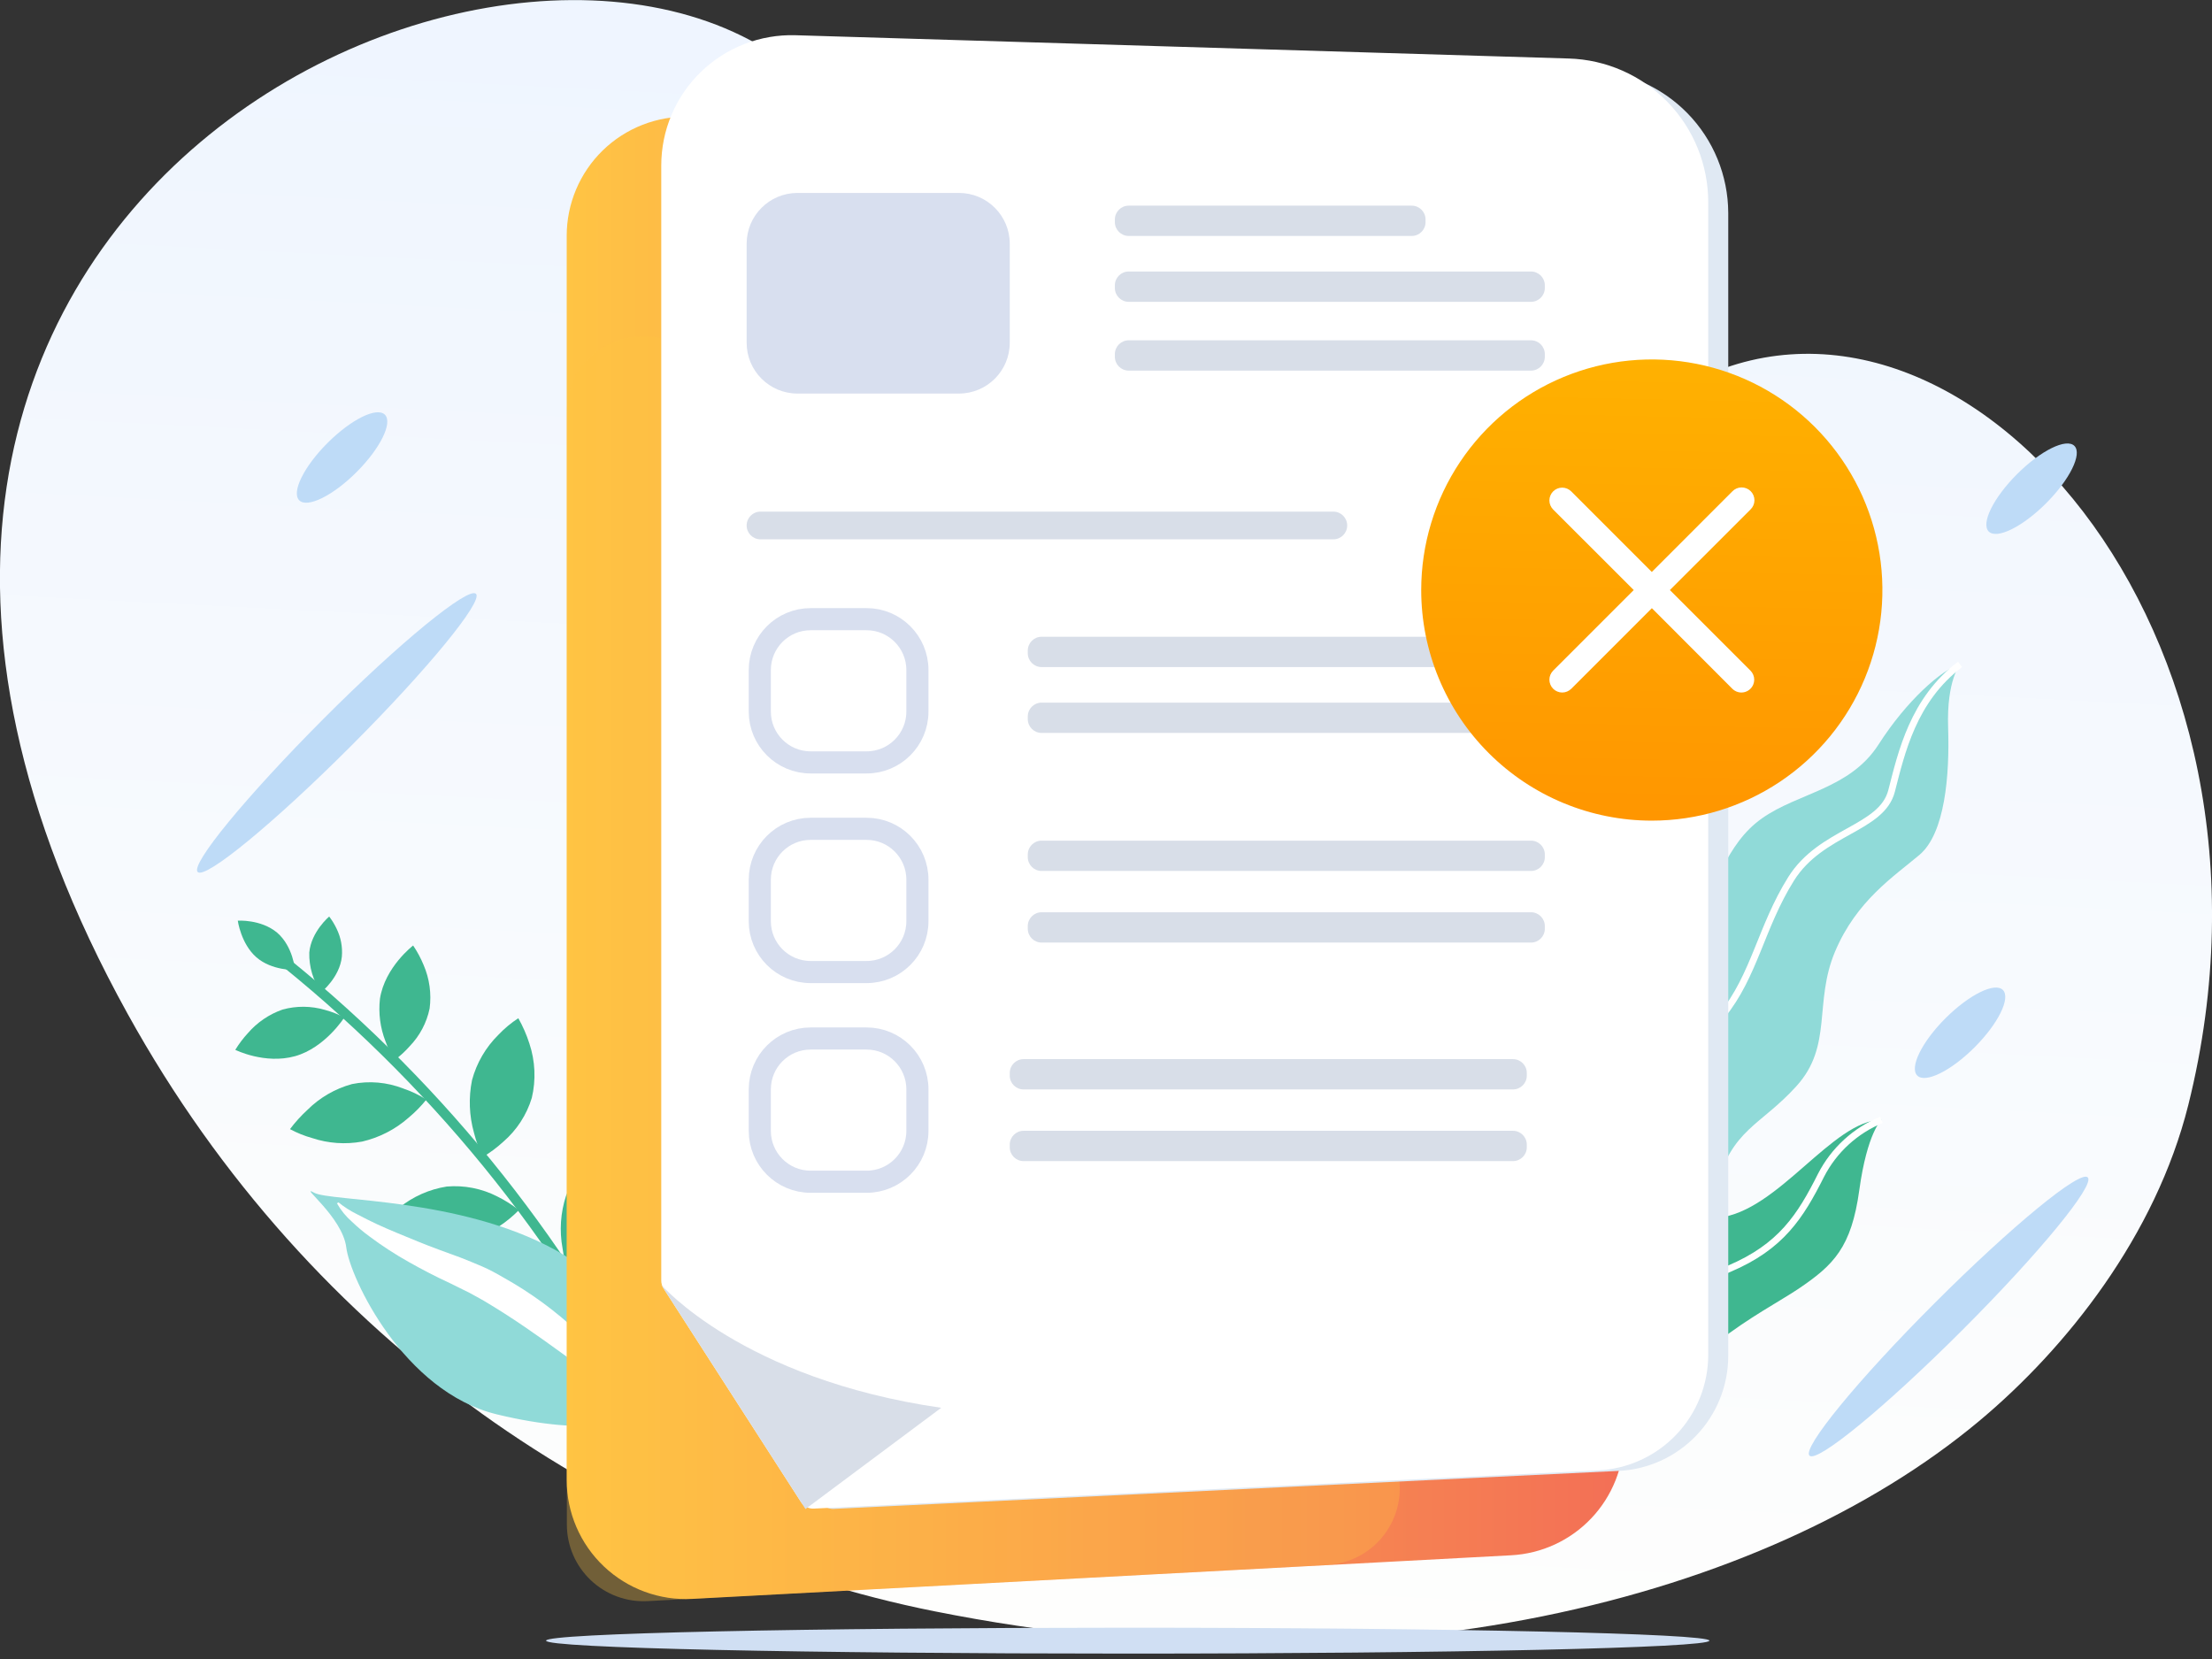 <svg width="400" height="300" viewBox="0 0 400 300" fill="none" xmlns="http://www.w3.org/2000/svg">
<rect x="0" y="0" width="400" height="300" fill="#333333" stroke="none"/>
<g clip-path="url(#clip0)">
<path d="M168.996 291.373C249.054 307.372 319.182 289.223 357.801 257.044C373.711 243.784 389.8 223.434 395.71 199.835C417.14 113.997 353.921 42.999 304.892 69.678C224.774 113.307 212.825 82.298 147.536 16.05C98.168 -33.949 -58.459 36.049 23.109 183.385C56.249 243.274 111.777 279.933 168.996 291.373Z" fill="url(#paint0_linear)"/>
<path d="M309.112 296.683C309.112 297.983 262.023 299.023 203.934 299.023C145.846 299.023 98.747 298.023 98.747 296.683C98.747 295.343 145.836 294.343 203.934 294.343C262.033 294.343 309.112 295.393 309.112 296.683Z" fill="url(#paint1_radial)"/>
<path d="M340.221 202.505C340.221 202.505 337.651 204.805 336.221 215.195C334.791 225.584 331.582 228.764 325.222 233.054C318.862 237.344 301.992 245.224 296.702 260.833L273.583 251.834C273.583 251.834 281.783 243.204 286.733 233.974C291.683 224.744 299.912 221.284 310.732 220.194C321.552 219.104 331.372 202.545 340.221 202.505Z" fill="#3FB790"/>
<path d="M340.222 202.505C335.513 204.436 331.645 207.981 329.312 212.505C325.562 219.974 322.082 225.444 312.682 229.434C303.283 233.424 291.273 240.234 284.993 256.284" stroke="white" stroke-width="1.22" stroke-miterlimit="10"/>
<path d="M354.441 120.147C354.441 120.147 351.992 122.997 352.282 131.587C352.572 140.176 351.722 150.686 347.102 154.586C342.482 158.486 335.712 162.866 331.832 172.086C327.952 181.305 331.472 189.085 324.882 196.375C318.292 203.665 313.243 204.015 310.243 214.885C307.243 225.754 313.723 237.884 289.343 256.504L243.614 247.864C243.614 247.864 263.094 223.574 269.894 210.165C276.693 196.755 274.513 189.465 282.753 180.945C290.993 172.426 299.363 177.086 304.963 168.786C310.563 160.486 311.993 152.676 318.602 147.996C325.212 143.316 334.532 142.706 339.722 134.597C344.742 126.737 351.202 120.997 354.441 120.147Z" fill="#90DAD8"/>
<path d="M354.441 120.147C345.972 126.527 343.842 136.087 342.062 143.016C340.282 149.946 329.322 150.246 323.882 158.936C318.442 167.626 317.252 176.456 311.402 183.625C305.553 190.795 298.503 190.415 291.623 200.495C284.743 210.575 287.313 237.124 266.684 252.194" stroke="white" stroke-width="1.22" stroke-miterlimit="10"/>
<path d="M118.547 259.774L120.157 258.994C104.1 225.826 80.928 196.606 52.289 173.416L51.159 174.806C79.595 197.83 102.604 226.841 118.547 259.774Z" fill="#3FB790"/>
<path d="M53.339 190.995C58.789 189.475 62.259 183.995 62.259 183.995C61.14 183.407 59.959 182.944 58.739 182.615C56.25 181.889 53.609 181.869 51.109 182.555C48.667 183.405 46.493 184.885 44.809 186.845C43.958 187.768 43.201 188.773 42.549 189.845C42.549 189.845 47.889 192.505 53.339 190.995Z" fill="#3FB790"/>
<path d="M77.688 182.376C77.156 184.94 75.907 187.301 74.088 189.186C73.262 190.126 72.337 190.974 71.328 191.716C70.675 190.637 70.132 189.494 69.708 188.306C68.754 185.855 68.411 183.209 68.708 180.596C69.608 174.866 74.708 170.976 74.708 170.976C75.457 172.082 76.09 173.261 76.598 174.496C77.671 176.975 78.047 179.699 77.688 182.376Z" fill="#3FB790"/>
<path d="M61.818 172.996C61.438 176.746 58.068 179.446 58.068 179.446C56.616 177.334 55.867 174.818 55.928 172.256C56.258 168.486 59.528 165.736 59.528 165.736C60.048 166.422 60.497 167.159 60.868 167.936C61.639 169.505 61.967 171.254 61.818 172.996Z" fill="#3FB790"/>
<path d="M50.119 168.656C53.029 171.176 53.349 175.406 53.349 175.406C53.349 175.406 49.129 175.536 46.349 173.096C43.569 170.656 42.999 166.486 42.999 166.486C42.999 166.486 47.169 166.196 50.119 168.656Z" fill="#3FB790"/>
<path d="M65.478 206.435C68.58 205.718 71.455 204.244 73.849 202.145C75.04 201.157 76.129 200.052 77.099 198.845C75.801 198.007 74.403 197.335 72.939 196.845C69.984 195.686 66.758 195.404 63.648 196.035C60.585 196.873 57.793 198.497 55.548 200.745C54.409 201.794 53.368 202.946 52.438 204.185C53.709 204.866 55.05 205.406 56.438 205.795C59.35 206.763 62.459 206.983 65.478 206.435Z" fill="#3FB790"/>
<path d="M96.168 198.535C95.231 201.619 93.439 204.372 90.998 206.475C89.855 207.522 88.608 208.45 87.278 209.245C86.625 207.836 86.102 206.37 85.718 204.865C84.839 201.756 84.716 198.482 85.358 195.315C86.193 192.211 87.84 189.384 90.127 187.125C91.207 185.989 92.415 184.982 93.728 184.125C94.549 185.576 95.219 187.108 95.728 188.695C96.786 191.871 96.939 195.278 96.168 198.535Z" fill="#3FB790"/>
<path d="M81.448 225.185C84.609 224.784 87.623 223.617 90.228 221.785C91.526 220.927 92.733 219.939 93.828 218.835C92.623 217.875 91.319 217.047 89.938 216.365C87.114 214.917 83.94 214.293 80.778 214.565C77.625 215.063 74.658 216.384 72.178 218.395C70.949 219.332 69.811 220.384 68.778 221.535C69.973 222.333 71.238 223.019 72.558 223.585C75.35 224.825 78.4 225.374 81.448 225.185Z" fill="#3FB790"/>
<path d="M112.807 220.555C111.541 223.522 109.461 226.07 106.807 227.905C105.562 228.837 104.221 229.635 102.807 230.285C102.298 228.807 101.937 227.283 101.727 225.735C101.138 222.558 101.358 219.284 102.367 216.215C103.518 213.214 105.448 210.573 107.957 208.565C109.129 207.567 110.406 206.702 111.767 205.985C112.449 207.507 112.946 209.105 113.247 210.745C114.024 213.991 113.871 217.391 112.807 220.555Z" fill="#3FB790"/>
<path d="M94.778 244.524C97.968 244.437 101.088 243.572 103.868 242.004C105.236 241.278 106.526 240.413 107.718 239.424C107.718 239.424 102.158 233.714 95.128 233.934C91.951 234.112 88.877 235.126 86.218 236.874C84.9 237.691 83.658 238.625 82.508 239.664C82.508 239.664 87.878 244.454 94.778 244.524Z" fill="#3FB790"/>
<path d="M126.427 243.054C124.896 245.88 122.589 248.208 119.777 249.764C118.447 250.576 117.036 251.246 115.567 251.764C115.567 251.764 113.567 244.164 116.567 237.764C118.026 234.893 120.216 232.458 122.917 230.704C124.191 229.825 125.56 229.09 126.997 228.514C127.494 230.11 127.829 231.752 127.997 233.414C128.402 236.712 127.857 240.056 126.427 243.054Z" fill="#3FB790"/>
<path d="M116.657 254.694C116.657 254.694 117.657 235.464 100.327 225.984C82.998 216.505 59.778 217.315 56.808 215.685C53.838 214.055 61.938 220.045 62.618 225.574C63.298 231.104 72.998 251.664 89.817 255.754C106.637 259.844 115.827 257.204 116.657 254.694Z" fill="#90DAD8"/>
<path d="M61.199 217.425C62.239 218.264 63.369 218.985 64.569 219.575C65.759 220.194 66.969 220.814 68.168 221.374C70.618 222.504 73.168 223.514 75.618 224.524C78.068 225.534 80.678 226.454 83.208 227.384C84.488 227.884 85.908 228.464 87.208 229.024C88.508 229.584 89.748 230.264 90.998 230.994C95.944 233.745 100.527 237.104 104.638 240.994C106.647 242.94 108.547 244.996 110.327 247.154C112.125 249.311 113.728 251.623 115.117 254.064L114.847 254.304C112.537 252.714 110.347 251.084 108.128 249.464L101.558 244.664C97.208 241.504 92.848 238.434 88.328 235.724C87.208 235.014 86.038 234.434 84.898 233.784L81.358 232.034C78.838 230.874 76.358 229.584 73.928 228.214C71.471 226.837 69.106 225.301 66.849 223.614C65.717 222.786 64.642 221.884 63.629 220.914C62.547 219.969 61.634 218.846 60.929 217.595L61.199 217.425Z" fill="white"/>
<path d="M116.667 254.224C116.667 254.384 121.837 261.314 122.127 262.694C122.417 264.074 121.127 264.494 120.647 263.504C120.167 262.514 115.867 254.944 115.867 254.944L116.667 254.224Z" fill="#C7E2FF"/>
<path opacity="0.3" d="M164.316 281.263H191.786C192.738 281.262 193.659 280.927 194.39 280.317C195.121 279.707 195.615 278.86 195.785 277.923C201.325 248.834 218.675 223.484 246.274 201.415C246.91 200.91 247.358 200.205 247.544 199.415C247.692 198.837 247.696 198.231 247.557 197.651C247.417 197.071 247.138 196.533 246.744 196.085C246.35 195.637 245.853 195.291 245.295 195.079C244.738 194.866 244.137 194.793 243.544 194.865C222.67 197.603 203.256 207.065 188.24 221.821C173.223 236.576 163.421 255.82 160.316 276.643C160.239 277.216 160.287 277.8 160.456 278.353C160.624 278.908 160.911 279.42 161.296 279.853C161.684 280.28 162.158 280.621 162.686 280.853C163.194 281.103 163.75 281.243 164.316 281.263Z" fill="white"/>
<path d="M64.487 85.362C68.763 81.086 71.052 76.442 69.6 74.989C68.147 73.537 63.502 75.825 59.226 80.102C54.95 84.378 52.661 89.022 54.114 90.475C55.567 91.928 60.211 89.639 64.487 85.362Z" fill="#BEDBF7"/>
<path d="M63.378 134.997C49.479 148.896 37.109 159.046 35.749 157.686C34.389 156.326 44.539 143.996 58.429 130.057C72.318 116.117 84.698 106.057 86.068 107.377C87.438 108.697 77.278 121.107 63.378 134.997Z" fill="#BEDBF7"/>
<path d="M370.004 91.004C374.28 86.727 376.569 82.083 375.116 80.63C373.663 79.178 369.019 81.466 364.743 85.743C360.467 90.019 358.178 94.663 359.63 96.116C361.083 97.569 365.727 95.28 370.004 91.004Z" fill="#BEDBF7"/>
<path d="M357.071 189.385C352.791 193.665 348.151 195.945 346.701 194.495C345.251 193.045 347.531 188.395 351.811 184.125C356.091 179.855 360.731 177.565 362.181 179.015C363.631 180.465 361.341 185.115 357.071 189.385Z" fill="#BEDBF7"/>
<path d="M354.841 240.534C340.942 254.434 328.572 264.593 327.212 263.223C325.852 261.853 335.992 249.484 349.892 235.594C363.791 221.704 376.161 211.535 377.531 212.905C378.901 214.275 368.741 226.644 354.841 240.534Z" fill="#BEDBF7"/>
<path d="M293.663 46.389V259.734C293.665 265.248 291.552 270.553 287.758 274.555C283.965 278.557 278.78 280.951 273.273 281.243L252.504 282.353L125.167 289.133C122.246 289.289 119.323 288.848 116.578 287.838C113.832 286.828 111.321 285.269 109.198 283.256C107.075 281.243 105.384 278.819 104.229 276.131C103.073 273.444 102.477 270.549 102.478 267.623V42.629C102.479 39.754 103.056 36.908 104.175 34.26C105.293 31.611 106.93 29.213 108.99 27.206C111.049 25.2 113.489 23.626 116.166 22.578C118.843 21.529 121.703 21.026 124.577 21.099L272.673 24.89C278.283 25.033 283.616 27.36 287.536 31.375C291.456 35.391 293.654 40.777 293.663 46.389Z" fill="url(#paint2_linear)"/>
<path style="mix-blend-mode:multiply" opacity="0.3" d="M239.994 282.993L117.107 289.533C115.228 289.633 113.347 289.35 111.581 288.7C109.814 288.049 108.199 287.046 106.833 285.751C105.466 284.456 104.378 282.897 103.635 281.167C102.891 279.438 102.508 277.575 102.508 275.693V74.698C102.508 57.428 127.877 55.699 130.107 72.828C130.107 73.018 130.107 73.208 130.177 73.408C136.057 122.737 116.617 212.565 187.686 219.334C228.955 223.274 249.624 244.664 252.964 267.043C253.257 268.957 253.146 270.912 252.638 272.781C252.131 274.649 251.237 276.391 250.015 277.893C248.793 279.396 247.271 280.626 245.545 281.504C243.819 282.382 241.928 282.889 239.994 282.993Z" fill="url(#paint3_linear)"/>
<path d="M292.613 265.993L150.776 272.853C150.318 272.877 149.861 272.78 149.451 272.571C149.042 272.362 148.696 272.049 148.446 271.663L123.587 233.324C123.314 232.908 123.168 232.422 123.167 231.924V31.929C123.172 28.782 123.81 25.667 125.042 22.771C126.275 19.875 128.077 17.256 130.342 15.07C132.607 12.884 135.289 11.176 138.227 10.047C141.165 8.919 144.301 8.392 147.446 8.5L287.273 12.68C294.011 12.854 300.417 15.646 305.131 20.465C309.845 25.283 312.496 31.748 312.522 38.489V245.214C312.515 250.574 310.441 255.724 306.733 259.595C303.025 263.465 297.967 265.757 292.613 265.993Z" fill="#E0E9F3"/>
<path d="M288.993 265.893L147.166 272.803C146.706 272.829 146.248 272.731 145.839 272.52C145.429 272.309 145.083 271.992 144.837 271.603L119.997 232.994C119.722 232.572 119.576 232.078 119.577 231.574V29.929C119.577 26.776 120.21 23.655 121.438 20.751C122.666 17.846 124.464 15.218 126.726 13.021C128.988 10.824 131.668 9.104 134.607 7.961C137.546 6.819 140.685 6.278 143.837 6.37L283.663 10.58C290.426 10.778 296.845 13.604 301.558 18.459C306.271 23.313 308.905 29.813 308.902 36.579V244.994C308.901 250.367 306.833 255.534 303.127 259.425C299.421 263.316 294.36 265.632 288.993 265.893Z" fill="white"/>
<path d="M119.557 232.314C119.557 232.314 134.196 249.374 170.205 254.574L145.656 272.883L119.557 232.314Z" fill="#D8DEE8"/>
<path d="M173.406 34.889H144.206C139.131 34.889 135.017 39.004 135.017 44.079V61.978C135.017 67.054 139.131 71.168 144.206 71.168H173.406C178.481 71.168 182.595 67.054 182.595 61.978V44.079C182.595 39.004 178.481 34.889 173.406 34.889Z" fill="#D8DFEF"/>
<path d="M255.283 37.189H204.104C202.724 37.189 201.604 38.309 201.604 39.689V40.169C201.604 41.55 202.724 42.669 204.104 42.669H255.283C256.664 42.669 257.783 41.55 257.783 40.169V39.689C257.783 38.309 256.664 37.189 255.283 37.189Z" fill="#D8DEE8"/>
<path d="M276.853 49.099H204.104C202.724 49.099 201.604 50.218 201.604 51.599V52.079C201.604 53.459 202.724 54.579 204.104 54.579H276.853C278.233 54.579 279.353 53.459 279.353 52.079V51.599C279.353 50.218 278.233 49.099 276.853 49.099Z" fill="#D8DEE8"/>
<path d="M276.853 61.539H204.104C202.724 61.539 201.604 62.658 201.604 64.038V64.519C201.604 65.899 202.724 67.018 204.104 67.018H276.853C278.233 67.018 279.353 65.899 279.353 64.519V64.038C279.353 62.658 278.233 61.539 276.853 61.539Z" fill="#D8DEE8"/>
<path d="M241.114 92.518H137.517C136.136 92.518 135.017 93.637 135.017 95.018V95.028C135.017 96.408 136.136 97.528 137.517 97.528H241.114C242.495 97.528 243.614 96.408 243.614 95.028V95.018C243.614 93.637 242.495 92.518 241.114 92.518Z" fill="#D8DEE8"/>
<path d="M156.706 111.967H146.586C141.511 111.967 137.396 116.082 137.396 121.157V128.677C137.396 133.753 141.511 137.867 146.586 137.867H156.706C161.782 137.867 165.896 133.753 165.896 128.677V121.157C165.896 116.082 161.782 111.967 156.706 111.967Z" stroke="#D8DFEF" stroke-width="4" stroke-miterlimit="10"/>
<path d="M156.706 149.876H146.586C141.511 149.876 137.396 153.991 137.396 159.066V166.586C137.396 171.662 141.511 175.776 146.586 175.776H156.706C161.782 175.776 165.896 171.662 165.896 166.586V159.066C165.896 153.991 161.782 149.876 156.706 149.876Z" stroke="#D8DFEF" stroke-width="4" stroke-miterlimit="10"/>
<path d="M156.706 187.795H146.586C141.511 187.795 137.396 191.91 137.396 196.985V204.505C137.396 209.581 141.511 213.695 146.586 213.695H156.706C161.782 213.695 165.896 209.581 165.896 204.505V196.985C165.896 191.91 161.782 187.795 156.706 187.795Z" stroke="#D8DFEF" stroke-width="4" stroke-miterlimit="10"/>
<path d="M276.853 115.147H188.355C186.975 115.147 185.855 116.266 185.855 117.647V118.127C185.855 119.508 186.975 120.627 188.355 120.627H276.853C278.234 120.627 279.353 119.508 279.353 118.127V117.647C279.353 116.266 278.234 115.147 276.853 115.147Z" fill="#D8DEE8"/>
<path d="M276.853 127.057H188.355C186.975 127.057 185.855 128.176 185.855 129.557V130.037C185.855 131.417 186.975 132.537 188.355 132.537H276.853C278.234 132.537 279.353 131.417 279.353 130.037V129.557C279.353 128.176 278.234 127.057 276.853 127.057Z" fill="#D8DEE8"/>
<path d="M276.853 152.016H188.355C186.975 152.016 185.855 153.135 185.855 154.516V154.996C185.855 156.377 186.975 157.496 188.355 157.496H276.853C278.234 157.496 279.353 156.377 279.353 154.996V154.516C279.353 153.135 278.234 152.016 276.853 152.016Z" fill="#D8DEE8"/>
<path d="M276.853 164.966H188.355C186.975 164.966 185.855 166.085 185.855 167.466V167.946C185.855 169.326 186.975 170.446 188.355 170.446H276.853C278.234 170.446 279.353 169.326 279.353 167.946V167.466C279.353 166.085 278.234 164.966 276.853 164.966Z" fill="#D8DEE8"/>
<path d="M273.593 191.525H185.096C183.715 191.525 182.596 192.644 182.596 194.025V194.505C182.596 195.886 183.715 197.005 185.096 197.005H273.593C274.974 197.005 276.093 195.886 276.093 194.505V194.025C276.093 192.644 274.974 191.525 273.593 191.525Z" fill="#D8DEE8"/>
<path d="M273.593 204.485H185.096C183.715 204.485 182.596 205.604 182.596 206.985V207.465C182.596 208.845 183.715 209.965 185.096 209.965H273.593C274.974 209.965 276.093 208.845 276.093 207.465V206.985C276.093 205.604 274.974 204.485 273.593 204.485Z" fill="#D8DEE8"/>
<path d="M298.699 148.398C306.946 148.398 315.008 145.952 321.866 141.37C328.723 136.788 334.068 130.276 337.224 122.656C340.38 115.037 341.206 106.653 339.597 98.564C337.988 90.475 334.016 83.045 328.185 77.213C322.353 71.382 314.923 67.41 306.834 65.801C298.745 64.192 290.361 65.018 282.741 68.174C275.122 71.33 268.609 76.675 264.028 83.532C259.446 90.39 257 98.452 257 106.699C257 117.758 261.393 128.365 269.213 136.185C277.033 144.005 287.64 148.398 298.699 148.398Z" fill="url(#paint4_linear)"/>
<path d="M301.97 106.699L316.54 92.139C316.764 91.926 316.943 91.67 317.067 91.386C317.19 91.103 317.256 90.797 317.26 90.488C317.263 90.178 317.205 89.871 317.088 89.585C316.972 89.298 316.799 89.038 316.58 88.819C316.361 88.6 316.101 88.427 315.814 88.311C315.528 88.194 315.221 88.136 314.911 88.14C314.602 88.143 314.296 88.209 314.013 88.333C313.729 88.456 313.473 88.635 313.26 88.859L298.7 103.429L284.13 88.859C283.912 88.649 283.658 88.48 283.38 88.359C283.098 88.241 282.795 88.179 282.49 88.179C282.184 88.179 281.881 88.241 281.6 88.359C281.321 88.476 281.068 88.647 280.855 88.861C280.643 89.076 280.474 89.33 280.36 89.609C280.24 89.891 280.179 90.194 280.18 90.499C280.18 90.805 280.242 91.108 280.36 91.389C280.48 91.667 280.649 91.921 280.86 92.139L295.43 106.699L280.86 121.269C280.649 121.487 280.48 121.741 280.36 122.019C280.242 122.301 280.18 122.604 280.18 122.909C280.179 123.215 280.241 123.518 280.36 123.799C280.475 124.08 280.645 124.335 280.86 124.549C281.074 124.764 281.329 124.934 281.61 125.049C281.891 125.168 282.194 125.229 282.5 125.229C282.805 125.229 283.108 125.168 283.39 125.049C283.668 124.929 283.922 124.76 284.14 124.549L298.71 109.979L313.26 124.549C313.529 124.818 313.861 125.017 314.226 125.127C314.59 125.238 314.976 125.257 315.35 125.183C315.723 125.108 316.073 124.944 316.368 124.702C316.662 124.461 316.893 124.151 317.04 123.799C317.159 123.518 317.22 123.215 317.22 122.909C317.22 122.604 317.159 122.301 317.04 122.019C316.923 121.739 316.753 121.485 316.54 121.269L301.97 106.699Z" fill="white"/>
</g>
<defs>
<linearGradient id="paint0_linear" x1="191.865" y1="294.983" x2="209.915" y2="-59.368" gradientUnits="userSpaceOnUse">
<stop stop-color="#FEFEFD"/>
<stop offset="1" stop-color="#EBF3FF"/>
</linearGradient>
<radialGradient id="paint1_radial" cx="0" cy="0" r="1" gradientUnits="userSpaceOnUse" gradientTransform="translate(203.458 293.042) scale(108.597 103.427)">
<stop stop-color="#D0DFF3"/>
<stop offset="0.99" stop-color="#D0DFF3"/>
</radialGradient>
<linearGradient id="paint2_linear" x1="102.478" y1="155.106" x2="293.663" y2="155.106" gradientUnits="userSpaceOnUse">
<stop stop-color="#FFC444"/>
<stop offset="1" stop-color="#F36F56"/>
</linearGradient>
<linearGradient id="paint3_linear" x1="15537.6" y1="40142.5" x2="38223.4" y2="40142.5" gradientUnits="userSpaceOnUse">
<stop stop-color="#FFC444"/>
<stop offset="1" stop-color="#F36F56"/>
</linearGradient>
<linearGradient id="paint4_linear" x1="297.329" y1="172.977" x2="301.499" y2="-28.558" gradientUnits="userSpaceOnUse">
<stop stop-color="#FF8E00"/>
<stop offset="1" stop-color="#FFCF01"/>
</linearGradient>
<clipPath id="clip0">
<rect width="400" height="299.023" fill="white"/>
</clipPath>
</defs>
</svg>
